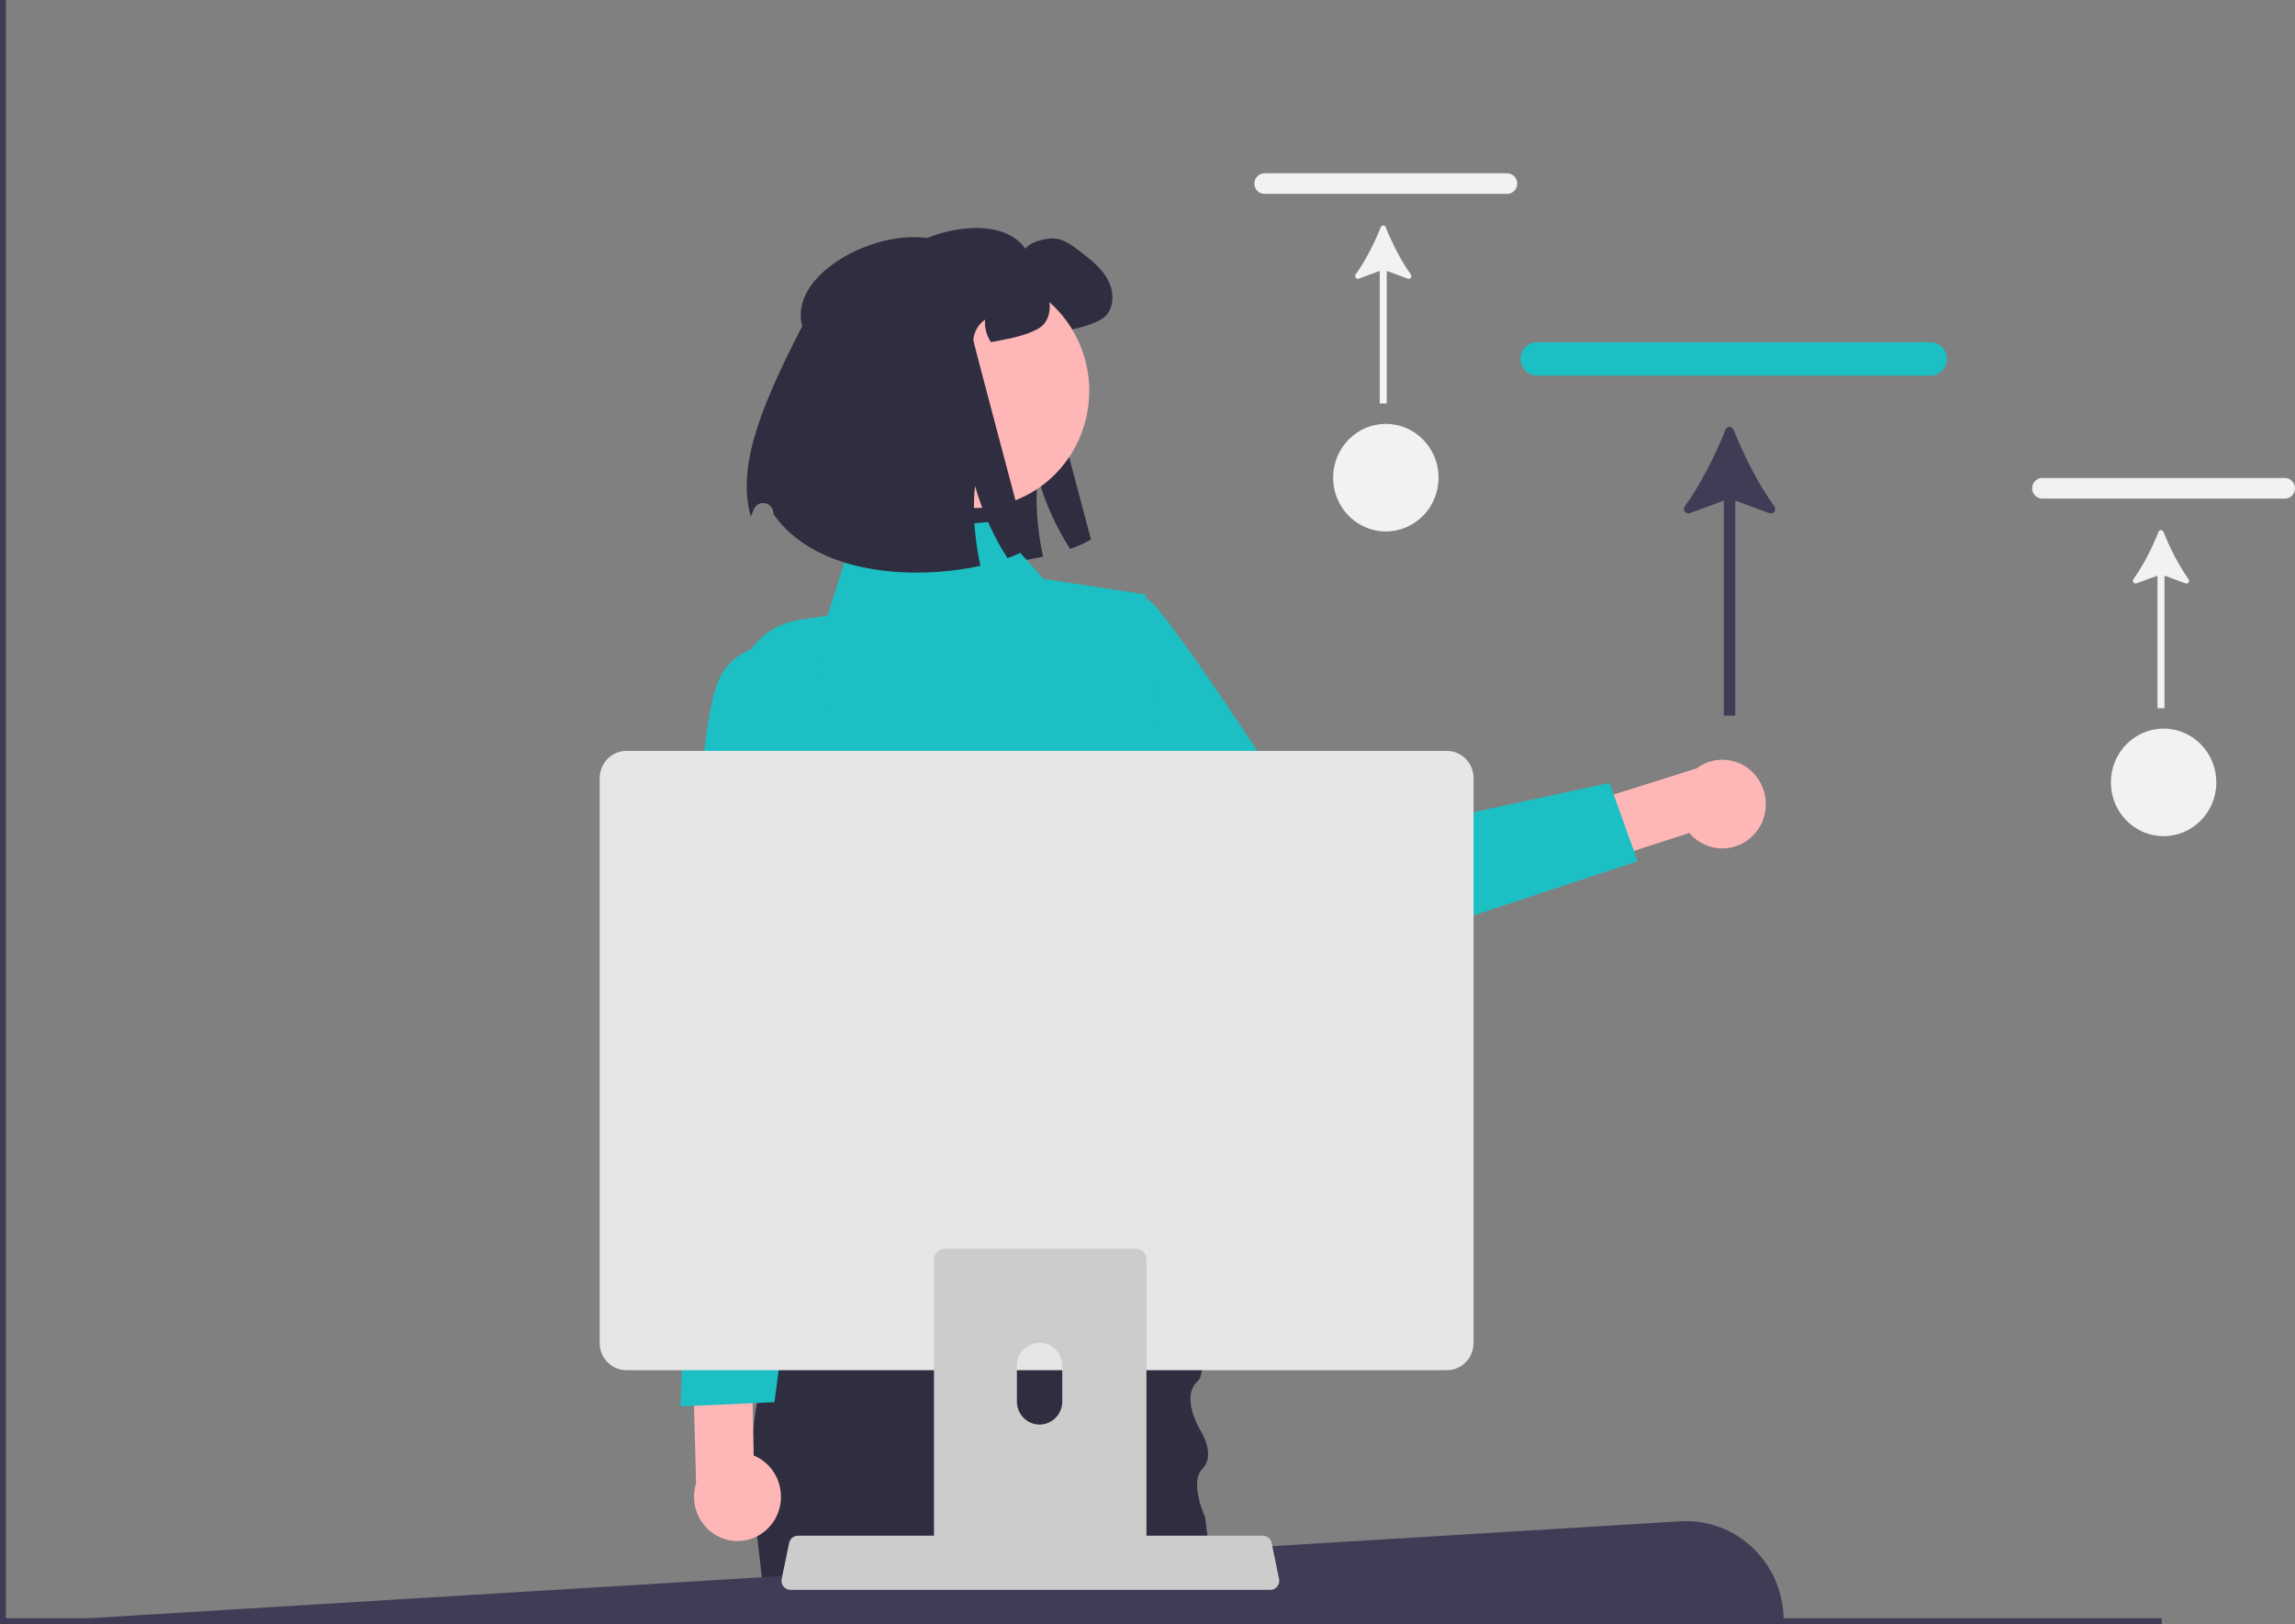 <svg width="585" height="414" viewBox="0 0 585 414" fill="none" xmlns="http://www.w3.org/2000/svg">
<rect x="0" y="0" width="585" height="414" fill="#808080" stroke="none"/>
<path d="M220.461 80.829C216.006 64.257 251.941 50.047 261.377 63.392C262.689 61.495 267.538 60.342 269.763 60.924C271.988 61.506 273.859 62.961 275.685 64.37C278.195 66.337 280.797 68.374 282.337 71.203C283.889 74.019 284.128 77.861 282.04 80.305C280.386 82.249 275.502 83.506 273.015 84.018C271.281 84.379 269.82 84.67 268.565 84.879C267.447 83.215 266.876 81.155 267.082 79.141C265.393 80.282 264.252 82.237 264.07 84.309C264.035 84.74 278.092 137.504 278.092 137.504C276.643 138.377 274.852 139.192 272.787 139.937C269.284 134.547 266.409 128.192 264.515 121.546C264.081 125.654 264.15 130.113 264.674 134.641C264.948 137.05 265.359 139.471 265.884 141.892C249.18 145.571 224.055 144.36 213.125 128.716C213.123 128.651 213.121 128.586 213.119 128.522C213.041 125.594 209.126 124.867 208.078 127.593C207.813 128.283 207.569 128.881 207.351 129.356C204.168 117.739 208.287 104.295 220.461 80.829V80.829Z" fill="#2F2E41"/>
<path d="M447.517 212.239C443.564 217.021 436.561 217.63 431.873 213.598C431.419 213.207 430.996 212.78 430.609 212.32L377.857 229.365L369.648 215.639L432.448 195.862C437.375 192.153 444.315 193.222 447.951 198.248C450.992 202.454 450.813 208.238 447.517 212.239H447.517Z" fill="#FFB6B6"/>
<path d="M260.699 169.646C260.699 169.646 284.06 142.84 294.236 154.227C304.412 165.614 336.16 215.511 336.16 215.511L410.27 199.56L417.436 219.513L333.288 247.331C326.962 249.423 320.03 247.254 315.94 241.905L260.699 169.646V169.646Z" fill="#1CBFC3"/>
<path d="M311.437 414H195.569L195.463 413.077L195.395 412.462L194.4 403.849L192.991 391.583L192.448 386.869C192.41 386.631 192.373 386.4 192.342 386.162C191.867 383.093 191.596 380.009 191.498 376.933C191.355 372.704 191.543 368.482 191.988 364.314V364.291C192.229 362.038 192.538 359.807 192.923 357.6C193.405 354.763 193.986 351.971 194.657 349.241C195.425 346.073 196.3 342.989 197.257 340.013C198.358 336.529 199.564 333.192 200.808 330.039C200.943 329.7 201.079 329.362 201.207 329.031L201.215 329.024C207.773 312.713 215.221 301.57 215.221 301.57H299.632C299.632 301.57 303.537 319.05 305.474 333.484C305.783 335.768 306.04 337.967 306.228 340.013C306.567 343.789 306.665 347.034 306.371 349.241C306.19 350.61 305.859 351.579 305.346 352.025C300.703 356.07 306.017 364.652 306.017 364.652C306.017 364.652 309.997 370.858 306.53 374.35C305.844 375.042 305.452 375.934 305.263 376.933C304.962 378.587 305.226 380.509 305.64 382.209C306.055 383.916 306.628 385.4 306.944 386.162C307.087 386.5 307.178 386.692 307.178 386.692L307.766 391.437L308.339 396.005L309.311 403.849L309.605 405.233L311.12 412.462L311.248 413.077L311.437 414H311.437Z" fill="#2F2E41"/>
<path d="M252.91 132.972L217.482 136.191L210.953 156.921L203.837 157.972C191.677 159.768 184.44 172.778 189.165 184.349L195.426 199.683C195.426 199.683 186.229 228.642 197.524 240.81L202.331 294.401L191.488 329.731L318.229 333.904L296.64 289.589L296 262.074C296 262.074 309.795 212.341 297.006 196.521L292.015 151.527L266.017 147.548L252.91 132.972H252.91Z" fill="#1CBFC3"/>
<path d="M276.895 106.378C280.545 90.314 270.74 74.273 254.994 70.549C239.248 66.824 223.524 76.827 219.873 92.891C216.223 108.954 226.028 124.996 241.774 128.72C257.52 132.444 273.244 122.441 276.895 106.378Z" fill="#FFB6B6"/>
<path d="M204.487 83.157C200.032 66.585 235.967 52.375 245.403 65.72C246.715 63.823 251.564 62.67 253.789 63.252C256.014 63.834 257.885 65.289 259.711 66.698C262.221 68.665 264.823 70.702 266.363 73.531C267.915 76.347 268.154 80.189 266.066 82.633C264.412 84.577 259.528 85.834 257.041 86.346C255.307 86.707 253.846 86.998 252.591 87.207C251.473 85.543 250.903 83.483 251.108 81.469C249.419 82.61 248.278 84.565 248.096 86.637C248.062 87.068 262.119 139.832 262.119 139.832C260.669 140.705 258.878 141.52 256.813 142.265C253.31 136.875 250.435 130.52 248.541 123.874C248.107 127.983 248.176 132.441 248.701 136.969C248.974 139.378 249.385 141.799 249.91 144.22C233.206 147.899 208.082 146.688 197.151 131.044C197.149 130.979 197.147 130.914 197.145 130.85C197.067 127.922 193.152 127.195 192.105 129.921C191.839 130.611 191.595 131.209 191.377 131.684C188.194 120.067 192.313 106.623 204.487 83.157L204.487 83.157Z" fill="#2F2E41"/>
<path d="M454.669 413.077H61.179L0.121 413.846L428.332 387.766C442.616 386.896 454.669 398.479 454.669 413.077V413.077Z" fill="#3F3D56"/>
<path d="M551.036 412.462V414H0V0H1.508V412.462H551.036Z" fill="#3F3D56"/>
<path d="M492.075 95.757H391.779C389.466 95.757 387.584 93.844 387.584 91.494C387.584 89.143 389.466 87.231 391.779 87.231H492.075C494.387 87.231 496.269 89.143 496.269 91.494C496.269 93.844 494.387 95.757 492.075 95.757Z" fill="#1CBFC3"/>
<path d="M441.889 109.508C441.514 108.565 440.219 108.565 439.844 109.508C437.229 116.085 433.507 123.45 429.457 129.078C428.809 129.979 429.703 131.183 430.733 130.803L439.413 127.599V182.418H442.319V127.599L451.003 130.803C452.033 131.184 452.927 129.98 452.279 129.078C448.229 123.45 444.506 116.085 441.889 109.508Z" fill="#3F3D56"/>
<path d="M582.414 127.093H520.579C519.153 127.093 517.993 125.914 517.993 124.465C517.993 123.015 519.153 121.836 520.579 121.836H582.414C583.84 121.836 585 123.015 585 124.465C585 125.914 583.84 127.093 582.414 127.093Z" fill="#F2F2F2"/>
<path d="M551.473 135.571C551.242 134.99 550.444 134.99 550.213 135.571C548.601 139.626 546.306 144.166 543.809 147.636C543.409 148.192 543.96 148.934 544.596 148.7L549.947 146.725V180.522H551.739V146.725L557.092 148.7C557.728 148.935 558.279 148.192 557.879 147.637C555.382 144.167 553.087 139.626 551.473 135.571Z" fill="#F2F2F2"/>
<path d="M551.507 213.133C558.928 213.133 564.943 206.996 564.943 199.425C564.943 191.855 558.928 185.718 551.507 185.718C544.086 185.718 538.07 191.855 538.07 199.425C538.07 206.996 544.086 213.133 551.507 213.133Z" fill="#F2F2F2"/>
<path d="M384.162 49.423H322.327C320.901 49.423 319.741 48.243 319.741 46.794C319.741 45.345 320.901 44.166 322.327 44.166H384.162C385.588 44.166 386.748 45.345 386.748 46.794C386.748 48.243 385.588 49.423 384.162 49.423Z" fill="#F2F2F2"/>
<path d="M353.221 57.9C352.99 57.319 352.192 57.319 351.961 57.9C350.349 61.955 348.053 66.496 345.557 69.966C345.157 70.521 345.708 71.264 346.343 71.029L351.695 69.054V102.851H353.487V69.054L358.84 71.029C359.475 71.264 360.026 70.522 359.627 69.966C357.13 66.496 354.835 61.955 353.221 57.9H353.221Z" fill="#F2F2F2"/>
<path d="M353.255 135.462C360.675 135.462 366.691 129.325 366.691 121.755C366.691 114.184 360.675 108.047 353.255 108.047C345.834 108.047 339.818 114.184 339.818 121.755C339.818 129.325 345.834 135.462 353.255 135.462Z" fill="#F2F2F2"/>
<path d="M197.474 387.36C200.645 382.006 198.961 375.044 193.713 371.809C193.205 371.496 192.672 371.224 192.121 370.998L191.009 314.559L175.631 311.035L177.433 378.058C175.572 384.009 178.792 390.372 184.625 392.271C189.506 393.859 194.818 391.829 197.474 387.36Z" fill="#FFB6B6"/>
<path d="M208.172 164.685C208.172 164.685 189.327 160.071 183.297 173.144C177.266 186.217 176.753 243.106 176.753 243.106L173.497 358.477L197.402 357.402L216.464 215.44L208.172 164.685Z" fill="#1CBFC3"/>
<path d="M199.714 404.383C200.138 404.926 200.782 405.24 201.462 405.237H323.836C325.08 405.235 326.087 404.206 326.085 402.937C326.085 402.779 326.069 402.622 326.037 402.468L324.138 393.263C323.978 392.501 323.45 391.872 322.736 391.594C322.481 391.493 322.21 391.44 321.937 391.441H203.355C203.081 391.44 202.81 391.493 202.556 391.594C201.841 391.872 201.313 392.501 201.153 393.263L199.254 402.468C199.117 403.145 199.286 403.848 199.714 404.383Z" fill="#CCCCCC"/>
<path d="M152.864 198.318V342.324C152.867 346.145 155.903 349.242 159.649 349.245H368.831C372.577 349.242 375.612 346.145 375.615 342.324V198.318C375.606 194.5 372.573 191.409 368.831 191.404H159.649C155.907 191.409 152.873 194.5 152.864 198.318Z" fill="#E6E6E6"/>
<path d="M290.398 318.45C290.149 318.365 289.886 318.327 289.622 318.327H240.684C239.245 318.327 238.069 319.519 238.069 320.987V399.858H292.23V320.987C292.23 319.826 291.491 318.796 290.398 318.45ZM270.769 357.239C270.754 360.5 268.153 363.13 264.957 363.114C261.784 363.091 259.221 360.476 259.205 357.239V348.088C259.236 344.835 261.851 342.22 265.04 342.251C268.191 342.282 270.739 344.881 270.769 348.088V357.239Z" fill="#CCCCCC"/>
</svg>
